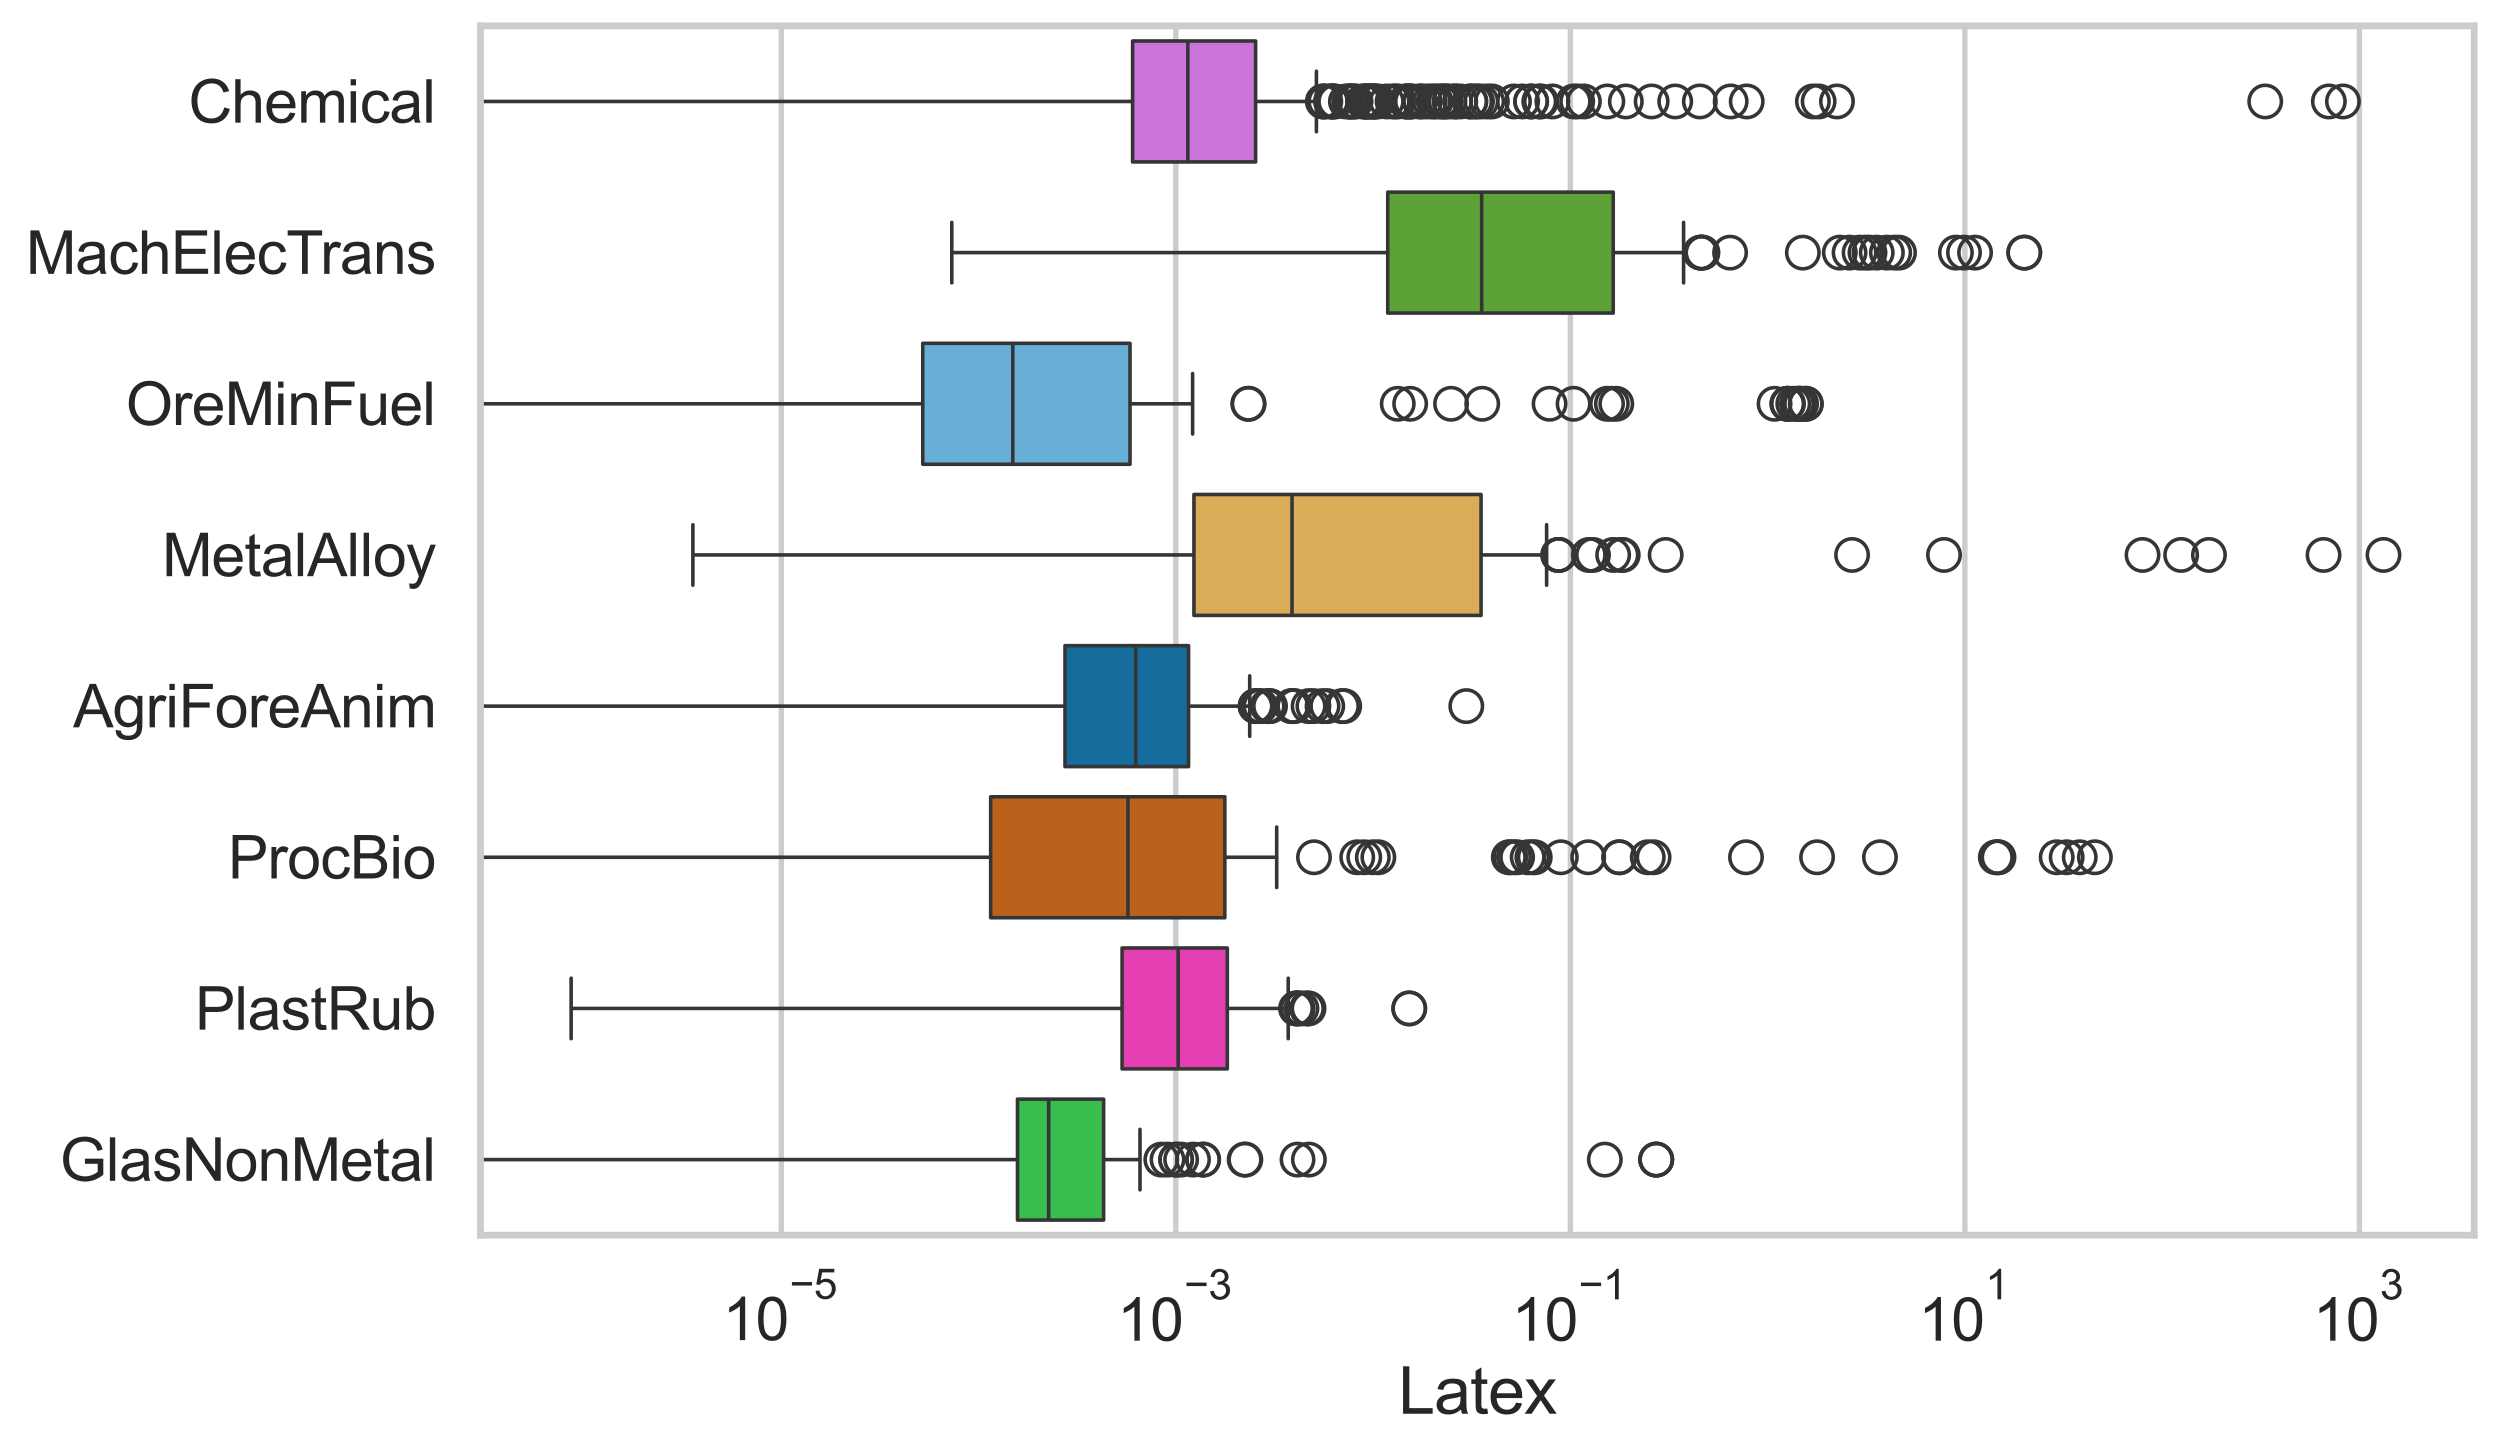 <?xml version="1.0" encoding="utf-8" standalone="no"?>
<!DOCTYPE svg PUBLIC "-//W3C//DTD SVG 1.1//EN"
  "http://www.w3.org/Graphics/SVG/1.1/DTD/svg11.dtd">
<svg xmlns:xlink="http://www.w3.org/1999/xlink" width="695.577pt" height="404.121pt" viewBox="0 0 695.577 404.121" xmlns="http://www.w3.org/2000/svg" version="1.1">
 <defs>
  <style type="text/css">*{stroke-linejoin: round; stroke-linecap: butt}</style>
 </defs>
 <g id="figure_1">
  <g id="patch_1">
   <path d="M 0 404.121 
L 695.577 404.121 
L 695.577 0 
L 0 0 
z
" style="fill: #ffffff"/>
  </g>
  <g id="axes_1">
   <g id="patch_2">
    <path d="M 133.697 343.665 
L 688.377 343.665 
L 688.377 7.2 
L 133.697 7.2 
z
" style="fill: #ffffff"/>
   </g>
   <g id="matplotlib.axis_1">
    <g id="xtick_1">
     <g id="line2d_1">
      <path d="M 217.376 343.665 
L 217.376 7.2 
" clip-path="url(#pb787b16862)" style="fill: none; stroke: #cccccc; stroke-width: 1.5; stroke-linecap: round"/>
     </g>
     <g id="text_1">
      <!-- $\mathdefault{10^{-5}}$ -->
      <g style="fill: #262626" transform="translate(201.041 373.015) scale(0.165 -0.165)">
       <defs>
        <path id="ArialMT-31" d="M 2384 0 
L 1822 0 
L 1822 3584 
Q 1619 3391 1289 3197 
Q 959 3003 697 2906 
L 697 3450 
Q 1169 3672 1522 3987 
Q 1875 4303 2022 4600 
L 2384 4600 
L 2384 0 
z
" transform="scale(0.016)"/>
        <path id="ArialMT-30" d="M 266 2259 
Q 266 3072 433 3567 
Q 600 4063 929 4331 
Q 1259 4600 1759 4600 
Q 2128 4600 2406 4451 
Q 2684 4303 2865 4023 
Q 3047 3744 3150 3342 
Q 3253 2941 3253 2259 
Q 3253 1453 3087 958 
Q 2922 463 2592 192 
Q 2263 -78 1759 -78 
Q 1097 -78 719 397 
Q 266 969 266 2259 
z
M 844 2259 
Q 844 1131 1108 757 
Q 1372 384 1759 384 
Q 2147 384 2411 759 
Q 2675 1134 2675 2259 
Q 2675 3391 2411 3762 
Q 2147 4134 1753 4134 
Q 1366 4134 1134 3806 
Q 844 3388 844 2259 
z
" transform="scale(0.016)"/>
        <path id="ArialMT-2212" d="M 3381 1997 
L 356 1997 
L 356 2522 
L 3381 2522 
L 3381 1997 
z
" transform="scale(0.016)"/>
        <path id="ArialMT-35" d="M 266 1200 
L 856 1250 
Q 922 819 1161 601 
Q 1400 384 1738 384 
Q 2144 384 2425 690 
Q 2706 997 2706 1503 
Q 2706 1984 2436 2262 
Q 2166 2541 1728 2541 
Q 1456 2541 1237 2417 
Q 1019 2294 894 2097 
L 366 2166 
L 809 4519 
L 3088 4519 
L 3088 3981 
L 1259 3981 
L 1013 2750 
Q 1425 3038 1878 3038 
Q 2478 3038 2890 2622 
Q 3303 2206 3303 1553 
Q 3303 931 2941 478 
Q 2500 -78 1738 -78 
Q 1113 -78 717 272 
Q 322 622 266 1200 
z
" transform="scale(0.016)"/>
       </defs>
       <use xlink:href="#ArialMT-31" transform="translate(0 0.88)"/>
       <use xlink:href="#ArialMT-30" transform="translate(55.615 0.88)"/>
       <use xlink:href="#ArialMT-2212" transform="translate(112.973 70.573) scale(0.7)"/>
       <use xlink:href="#ArialMT-35" transform="translate(153.852 70.573) scale(0.7)"/>
      </g>
     </g>
    </g>
    <g id="xtick_2">
     <g id="line2d_2">
      <path d="M 327.149 343.665 
L 327.149 7.2 
" clip-path="url(#pb787b16862)" style="fill: none; stroke: #cccccc; stroke-width: 1.5; stroke-linecap: round"/>
     </g>
     <g id="text_2">
      <!-- $\mathdefault{10^{-3}}$ -->
      <g style="fill: #262626" transform="translate(310.814 373.18) scale(0.165 -0.165)">
       <defs>
        <path id="ArialMT-33" d="M 269 1209 
L 831 1284 
Q 928 806 1161 595 
Q 1394 384 1728 384 
Q 2125 384 2398 659 
Q 2672 934 2672 1341 
Q 2672 1728 2419 1979 
Q 2166 2231 1775 2231 
Q 1616 2231 1378 2169 
L 1441 2663 
Q 1497 2656 1531 2656 
Q 1891 2656 2178 2843 
Q 2466 3031 2466 3422 
Q 2466 3731 2256 3934 
Q 2047 4138 1716 4138 
Q 1388 4138 1169 3931 
Q 950 3725 888 3313 
L 325 3413 
Q 428 3978 793 4289 
Q 1159 4600 1703 4600 
Q 2078 4600 2393 4439 
Q 2709 4278 2876 4000 
Q 3044 3722 3044 3409 
Q 3044 3113 2884 2869 
Q 2725 2625 2413 2481 
Q 2819 2388 3044 2092 
Q 3269 1797 3269 1353 
Q 3269 753 2831 336 
Q 2394 -81 1725 -81 
Q 1122 -81 723 278 
Q 325 638 269 1209 
z
" transform="scale(0.016)"/>
       </defs>
       <use xlink:href="#ArialMT-31" transform="translate(0 0.994)"/>
       <use xlink:href="#ArialMT-30" transform="translate(55.615 0.994)"/>
       <use xlink:href="#ArialMT-2212" transform="translate(112.973 70.688) scale(0.7)"/>
       <use xlink:href="#ArialMT-33" transform="translate(153.852 70.688) scale(0.7)"/>
      </g>
     </g>
    </g>
    <g id="xtick_3">
     <g id="line2d_3">
      <path d="M 436.921 343.665 
L 436.921 7.2 
" clip-path="url(#pb787b16862)" style="fill: none; stroke: #cccccc; stroke-width: 1.5; stroke-linecap: round"/>
     </g>
     <g id="text_3">
      <!-- $\mathdefault{10^{-1}}$ -->
      <g style="fill: #262626" transform="translate(420.586 373.18) scale(0.165 -0.165)">
       <use xlink:href="#ArialMT-31" transform="translate(0 0.994)"/>
       <use xlink:href="#ArialMT-30" transform="translate(55.615 0.994)"/>
       <use xlink:href="#ArialMT-2212" transform="translate(112.973 70.688) scale(0.7)"/>
       <use xlink:href="#ArialMT-31" transform="translate(153.852 70.688) scale(0.7)"/>
      </g>
     </g>
    </g>
    <g id="xtick_4">
     <g id="line2d_4">
      <path d="M 546.693 343.665 
L 546.693 7.2 
" clip-path="url(#pb787b16862)" style="fill: none; stroke: #cccccc; stroke-width: 1.5; stroke-linecap: round"/>
     </g>
     <g id="text_4">
      <!-- $\mathdefault{10^{1}}$ -->
      <g style="fill: #262626" transform="translate(533.741 373.18) scale(0.165 -0.165)">
       <use xlink:href="#ArialMT-31" transform="translate(0 0.994)"/>
       <use xlink:href="#ArialMT-30" transform="translate(55.615 0.994)"/>
       <use xlink:href="#ArialMT-31" transform="translate(112.973 70.688) scale(0.7)"/>
      </g>
     </g>
    </g>
    <g id="xtick_5">
     <g id="line2d_5">
      <path d="M 656.466 343.665 
L 656.466 7.2 
" clip-path="url(#pb787b16862)" style="fill: none; stroke: #cccccc; stroke-width: 1.5; stroke-linecap: round"/>
     </g>
     <g id="text_5">
      <!-- $\mathdefault{10^{3}}$ -->
      <g style="fill: #262626" transform="translate(643.513 373.18) scale(0.165 -0.165)">
       <use xlink:href="#ArialMT-31" transform="translate(0 0.994)"/>
       <use xlink:href="#ArialMT-30" transform="translate(55.615 0.994)"/>
       <use xlink:href="#ArialMT-33" transform="translate(112.973 70.688) scale(0.7)"/>
      </g>
     </g>
    </g>
    <g id="text_6">
     <!-- Latex -->
     <g style="fill: #262626" transform="translate(389.022 393.344) scale(0.18 -0.18)">
      <defs>
       <path id="ArialMT-4c" d="M 469 0 
L 469 4581 
L 1075 4581 
L 1075 541 
L 3331 541 
L 3331 0 
L 469 0 
z
" transform="scale(0.016)"/>
       <path id="ArialMT-61" d="M 2588 409 
Q 2275 144 1986 34 
Q 1697 -75 1366 -75 
Q 819 -75 525 192 
Q 231 459 231 875 
Q 231 1119 342 1320 
Q 453 1522 633 1644 
Q 813 1766 1038 1828 
Q 1203 1872 1538 1913 
Q 2219 1994 2541 2106 
Q 2544 2222 2544 2253 
Q 2544 2597 2384 2738 
Q 2169 2928 1744 2928 
Q 1347 2928 1158 2789 
Q 969 2650 878 2297 
L 328 2372 
Q 403 2725 575 2942 
Q 747 3159 1072 3276 
Q 1397 3394 1825 3394 
Q 2250 3394 2515 3294 
Q 2781 3194 2906 3042 
Q 3031 2891 3081 2659 
Q 3109 2516 3109 2141 
L 3109 1391 
Q 3109 606 3145 398 
Q 3181 191 3288 0 
L 2700 0 
Q 2613 175 2588 409 
z
M 2541 1666 
Q 2234 1541 1622 1453 
Q 1275 1403 1131 1340 
Q 988 1278 909 1158 
Q 831 1038 831 891 
Q 831 666 1001 516 
Q 1172 366 1500 366 
Q 1825 366 2078 508 
Q 2331 650 2450 897 
Q 2541 1088 2541 1459 
L 2541 1666 
z
" transform="scale(0.016)"/>
       <path id="ArialMT-74" d="M 1650 503 
L 1731 6 
Q 1494 -44 1306 -44 
Q 1000 -44 831 53 
Q 663 150 594 308 
Q 525 466 525 972 
L 525 2881 
L 113 2881 
L 113 3319 
L 525 3319 
L 525 4141 
L 1084 4478 
L 1084 3319 
L 1650 3319 
L 1650 2881 
L 1084 2881 
L 1084 941 
Q 1084 700 1114 631 
Q 1144 563 1211 522 
Q 1278 481 1403 481 
Q 1497 481 1650 503 
z
" transform="scale(0.016)"/>
       <path id="ArialMT-65" d="M 2694 1069 
L 3275 997 
Q 3138 488 2766 206 
Q 2394 -75 1816 -75 
Q 1088 -75 661 373 
Q 234 822 234 1631 
Q 234 2469 665 2931 
Q 1097 3394 1784 3394 
Q 2450 3394 2872 2941 
Q 3294 2488 3294 1666 
Q 3294 1616 3291 1516 
L 816 1516 
Q 847 969 1125 678 
Q 1403 388 1819 388 
Q 2128 388 2347 550 
Q 2566 713 2694 1069 
z
M 847 1978 
L 2700 1978 
Q 2663 2397 2488 2606 
Q 2219 2931 1791 2931 
Q 1403 2931 1139 2672 
Q 875 2413 847 1978 
z
" transform="scale(0.016)"/>
       <path id="ArialMT-78" d="M 47 0 
L 1259 1725 
L 138 3319 
L 841 3319 
L 1350 2541 
Q 1494 2319 1581 2169 
Q 1719 2375 1834 2534 
L 2394 3319 
L 3066 3319 
L 1919 1756 
L 3153 0 
L 2463 0 
L 1781 1031 
L 1600 1309 
L 728 0 
L 47 0 
z
" transform="scale(0.016)"/>
      </defs>
      <use xlink:href="#ArialMT-4c"/>
      <use xlink:href="#ArialMT-61" transform="translate(55.615 0)"/>
      <use xlink:href="#ArialMT-74" transform="translate(111.23 0)"/>
      <use xlink:href="#ArialMT-65" transform="translate(139.014 0)"/>
      <use xlink:href="#ArialMT-78" transform="translate(194.629 0)"/>
     </g>
    </g>
   </g>
   <g id="matplotlib.axis_2">
    <g id="ytick_1">
     <g id="text_7">
      <!-- Chemical -->
      <g style="fill: #262626" transform="translate(52.428 34.134) scale(0.165 -0.165)">
       <defs>
        <path id="ArialMT-43" d="M 3763 1606 
L 4369 1453 
Q 4178 706 3683 314 
Q 3188 -78 2472 -78 
Q 1731 -78 1267 223 
Q 803 525 561 1097 
Q 319 1669 319 2325 
Q 319 3041 592 3573 
Q 866 4106 1370 4382 
Q 1875 4659 2481 4659 
Q 3169 4659 3637 4309 
Q 4106 3959 4291 3325 
L 3694 3184 
Q 3534 3684 3231 3912 
Q 2928 4141 2469 4141 
Q 1941 4141 1586 3887 
Q 1231 3634 1087 3207 
Q 944 2781 944 2328 
Q 944 1744 1114 1308 
Q 1284 872 1643 656 
Q 2003 441 2422 441 
Q 2931 441 3284 734 
Q 3638 1028 3763 1606 
z
" transform="scale(0.016)"/>
        <path id="ArialMT-68" d="M 422 0 
L 422 4581 
L 984 4581 
L 984 2938 
Q 1378 3394 1978 3394 
Q 2347 3394 2619 3248 
Q 2891 3103 3008 2847 
Q 3125 2591 3125 2103 
L 3125 0 
L 2563 0 
L 2563 2103 
Q 2563 2525 2380 2717 
Q 2197 2909 1863 2909 
Q 1613 2909 1392 2779 
Q 1172 2650 1078 2428 
Q 984 2206 984 1816 
L 984 0 
L 422 0 
z
" transform="scale(0.016)"/>
        <path id="ArialMT-6d" d="M 422 0 
L 422 3319 
L 925 3319 
L 925 2853 
Q 1081 3097 1340 3245 
Q 1600 3394 1931 3394 
Q 2300 3394 2536 3241 
Q 2772 3088 2869 2813 
Q 3263 3394 3894 3394 
Q 4388 3394 4653 3120 
Q 4919 2847 4919 2278 
L 4919 0 
L 4359 0 
L 4359 2091 
Q 4359 2428 4304 2576 
Q 4250 2725 4106 2815 
Q 3963 2906 3769 2906 
Q 3419 2906 3187 2673 
Q 2956 2441 2956 1928 
L 2956 0 
L 2394 0 
L 2394 2156 
Q 2394 2531 2256 2718 
Q 2119 2906 1806 2906 
Q 1569 2906 1367 2781 
Q 1166 2656 1075 2415 
Q 984 2175 984 1722 
L 984 0 
L 422 0 
z
" transform="scale(0.016)"/>
        <path id="ArialMT-69" d="M 425 3934 
L 425 4581 
L 988 4581 
L 988 3934 
L 425 3934 
z
M 425 0 
L 425 3319 
L 988 3319 
L 988 0 
L 425 0 
z
" transform="scale(0.016)"/>
        <path id="ArialMT-63" d="M 2588 1216 
L 3141 1144 
Q 3050 572 2676 248 
Q 2303 -75 1759 -75 
Q 1078 -75 664 370 
Q 250 816 250 1647 
Q 250 2184 428 2587 
Q 606 2991 970 3192 
Q 1334 3394 1763 3394 
Q 2303 3394 2647 3120 
Q 2991 2847 3088 2344 
L 2541 2259 
Q 2463 2594 2264 2762 
Q 2066 2931 1784 2931 
Q 1359 2931 1093 2626 
Q 828 2322 828 1663 
Q 828 994 1084 691 
Q 1341 388 1753 388 
Q 2084 388 2306 591 
Q 2528 794 2588 1216 
z
" transform="scale(0.016)"/>
        <path id="ArialMT-6c" d="M 409 0 
L 409 4581 
L 972 4581 
L 972 0 
L 409 0 
z
" transform="scale(0.016)"/>
       </defs>
       <use xlink:href="#ArialMT-43"/>
       <use xlink:href="#ArialMT-68" transform="translate(72.217 0)"/>
       <use xlink:href="#ArialMT-65" transform="translate(127.832 0)"/>
       <use xlink:href="#ArialMT-6d" transform="translate(183.447 0)"/>
       <use xlink:href="#ArialMT-69" transform="translate(266.748 0)"/>
       <use xlink:href="#ArialMT-63" transform="translate(288.965 0)"/>
       <use xlink:href="#ArialMT-61" transform="translate(338.965 0)"/>
       <use xlink:href="#ArialMT-6c" transform="translate(394.58 0)"/>
      </g>
     </g>
    </g>
    <g id="ytick_2">
     <g id="text_8">
      <!-- MachElecTrans -->
      <g style="fill: #262626" transform="translate(7.2 76.192) scale(0.165 -0.165)">
       <defs>
        <path id="ArialMT-4d" d="M 475 0 
L 475 4581 
L 1388 4581 
L 2472 1338 
Q 2622 884 2691 659 
Q 2769 909 2934 1394 
L 4031 4581 
L 4847 4581 
L 4847 0 
L 4263 0 
L 4263 3834 
L 2931 0 
L 2384 0 
L 1059 3900 
L 1059 0 
L 475 0 
z
" transform="scale(0.016)"/>
        <path id="ArialMT-45" d="M 506 0 
L 506 4581 
L 3819 4581 
L 3819 4041 
L 1113 4041 
L 1113 2638 
L 3647 2638 
L 3647 2100 
L 1113 2100 
L 1113 541 
L 3925 541 
L 3925 0 
L 506 0 
z
" transform="scale(0.016)"/>
        <path id="ArialMT-54" d="M 1659 0 
L 1659 4041 
L 150 4041 
L 150 4581 
L 3781 4581 
L 3781 4041 
L 2266 4041 
L 2266 0 
L 1659 0 
z
" transform="scale(0.016)"/>
        <path id="ArialMT-72" d="M 416 0 
L 416 3319 
L 922 3319 
L 922 2816 
Q 1116 3169 1280 3281 
Q 1444 3394 1641 3394 
Q 1925 3394 2219 3213 
L 2025 2691 
Q 1819 2813 1613 2813 
Q 1428 2813 1281 2702 
Q 1134 2591 1072 2394 
Q 978 2094 978 1738 
L 978 0 
L 416 0 
z
" transform="scale(0.016)"/>
        <path id="ArialMT-6e" d="M 422 0 
L 422 3319 
L 928 3319 
L 928 2847 
Q 1294 3394 1984 3394 
Q 2284 3394 2536 3286 
Q 2788 3178 2913 3003 
Q 3038 2828 3088 2588 
Q 3119 2431 3119 2041 
L 3119 0 
L 2556 0 
L 2556 2019 
Q 2556 2363 2490 2533 
Q 2425 2703 2258 2804 
Q 2091 2906 1866 2906 
Q 1506 2906 1245 2678 
Q 984 2450 984 1813 
L 984 0 
L 422 0 
z
" transform="scale(0.016)"/>
        <path id="ArialMT-73" d="M 197 991 
L 753 1078 
Q 800 744 1014 566 
Q 1228 388 1613 388 
Q 2000 388 2187 545 
Q 2375 703 2375 916 
Q 2375 1106 2209 1216 
Q 2094 1291 1634 1406 
Q 1016 1563 777 1677 
Q 538 1791 414 1992 
Q 291 2194 291 2438 
Q 291 2659 392 2848 
Q 494 3038 669 3163 
Q 800 3259 1026 3326 
Q 1253 3394 1513 3394 
Q 1903 3394 2198 3281 
Q 2494 3169 2634 2976 
Q 2775 2784 2828 2463 
L 2278 2388 
Q 2241 2644 2061 2787 
Q 1881 2931 1553 2931 
Q 1166 2931 1000 2803 
Q 834 2675 834 2503 
Q 834 2394 903 2306 
Q 972 2216 1119 2156 
Q 1203 2125 1616 2013 
Q 2213 1853 2448 1751 
Q 2684 1650 2818 1456 
Q 2953 1263 2953 975 
Q 2953 694 2789 445 
Q 2625 197 2315 61 
Q 2006 -75 1616 -75 
Q 969 -75 630 194 
Q 291 463 197 991 
z
" transform="scale(0.016)"/>
       </defs>
       <use xlink:href="#ArialMT-4d"/>
       <use xlink:href="#ArialMT-61" transform="translate(83.301 0)"/>
       <use xlink:href="#ArialMT-63" transform="translate(138.916 0)"/>
       <use xlink:href="#ArialMT-68" transform="translate(188.916 0)"/>
       <use xlink:href="#ArialMT-45" transform="translate(244.531 0)"/>
       <use xlink:href="#ArialMT-6c" transform="translate(311.23 0)"/>
       <use xlink:href="#ArialMT-65" transform="translate(333.447 0)"/>
       <use xlink:href="#ArialMT-63" transform="translate(389.062 0)"/>
       <use xlink:href="#ArialMT-54" transform="translate(439.062 0)"/>
       <use xlink:href="#ArialMT-72" transform="translate(496.396 0)"/>
       <use xlink:href="#ArialMT-61" transform="translate(529.697 0)"/>
       <use xlink:href="#ArialMT-6e" transform="translate(585.312 0)"/>
       <use xlink:href="#ArialMT-73" transform="translate(640.928 0)"/>
      </g>
     </g>
    </g>
    <g id="ytick_3">
     <g id="text_9">
      <!-- OreMinFuel -->
      <g style="fill: #262626" transform="translate(35.013 118.25) scale(0.165 -0.165)">
       <defs>
        <path id="ArialMT-4f" d="M 309 2231 
Q 309 3372 921 4017 
Q 1534 4663 2503 4663 
Q 3138 4663 3647 4359 
Q 4156 4056 4423 3514 
Q 4691 2972 4691 2284 
Q 4691 1588 4409 1038 
Q 4128 488 3612 205 
Q 3097 -78 2500 -78 
Q 1853 -78 1343 234 
Q 834 547 571 1087 
Q 309 1628 309 2231 
z
M 934 2222 
Q 934 1394 1379 917 
Q 1825 441 2497 441 
Q 3181 441 3623 922 
Q 4066 1403 4066 2288 
Q 4066 2847 3877 3264 
Q 3688 3681 3323 3911 
Q 2959 4141 2506 4141 
Q 1863 4141 1398 3698 
Q 934 3256 934 2222 
z
" transform="scale(0.016)"/>
        <path id="ArialMT-46" d="M 525 0 
L 525 4581 
L 3616 4581 
L 3616 4041 
L 1131 4041 
L 1131 2622 
L 3281 2622 
L 3281 2081 
L 1131 2081 
L 1131 0 
L 525 0 
z
" transform="scale(0.016)"/>
        <path id="ArialMT-75" d="M 2597 0 
L 2597 488 
Q 2209 -75 1544 -75 
Q 1250 -75 995 37 
Q 741 150 617 320 
Q 494 491 444 738 
Q 409 903 409 1263 
L 409 3319 
L 972 3319 
L 972 1478 
Q 972 1038 1006 884 
Q 1059 663 1231 536 
Q 1403 409 1656 409 
Q 1909 409 2131 539 
Q 2353 669 2445 892 
Q 2538 1116 2538 1541 
L 2538 3319 
L 3100 3319 
L 3100 0 
L 2597 0 
z
" transform="scale(0.016)"/>
       </defs>
       <use xlink:href="#ArialMT-4f"/>
       <use xlink:href="#ArialMT-72" transform="translate(77.783 0)"/>
       <use xlink:href="#ArialMT-65" transform="translate(111.084 0)"/>
       <use xlink:href="#ArialMT-4d" transform="translate(166.699 0)"/>
       <use xlink:href="#ArialMT-69" transform="translate(250 0)"/>
       <use xlink:href="#ArialMT-6e" transform="translate(272.217 0)"/>
       <use xlink:href="#ArialMT-46" transform="translate(327.832 0)"/>
       <use xlink:href="#ArialMT-75" transform="translate(388.916 0)"/>
       <use xlink:href="#ArialMT-65" transform="translate(444.531 0)"/>
       <use xlink:href="#ArialMT-6c" transform="translate(500.146 0)"/>
      </g>
     </g>
    </g>
    <g id="ytick_4">
     <g id="text_10">
      <!-- MetalAlloy -->
      <g style="fill: #262626" transform="translate(45.088 160.308) scale(0.165 -0.165)">
       <defs>
        <path id="ArialMT-41" d="M -9 0 
L 1750 4581 
L 2403 4581 
L 4278 0 
L 3588 0 
L 3053 1388 
L 1138 1388 
L 634 0 
L -9 0 
z
M 1313 1881 
L 2866 1881 
L 2388 3150 
Q 2169 3728 2063 4100 
Q 1975 3659 1816 3225 
L 1313 1881 
z
" transform="scale(0.016)"/>
        <path id="ArialMT-6f" d="M 213 1659 
Q 213 2581 725 3025 
Q 1153 3394 1769 3394 
Q 2453 3394 2887 2945 
Q 3322 2497 3322 1706 
Q 3322 1066 3130 698 
Q 2938 331 2570 128 
Q 2203 -75 1769 -75 
Q 1072 -75 642 372 
Q 213 819 213 1659 
z
M 791 1659 
Q 791 1022 1069 705 
Q 1347 388 1769 388 
Q 2188 388 2466 706 
Q 2744 1025 2744 1678 
Q 2744 2294 2464 2611 
Q 2184 2928 1769 2928 
Q 1347 2928 1069 2612 
Q 791 2297 791 1659 
z
" transform="scale(0.016)"/>
        <path id="ArialMT-79" d="M 397 -1278 
L 334 -750 
Q 519 -800 656 -800 
Q 844 -800 956 -737 
Q 1069 -675 1141 -563 
Q 1194 -478 1313 -144 
Q 1328 -97 1363 -6 
L 103 3319 
L 709 3319 
L 1400 1397 
Q 1534 1031 1641 628 
Q 1738 1016 1872 1384 
L 2581 3319 
L 3144 3319 
L 1881 -56 
Q 1678 -603 1566 -809 
Q 1416 -1088 1222 -1217 
Q 1028 -1347 759 -1347 
Q 597 -1347 397 -1278 
z
" transform="scale(0.016)"/>
       </defs>
       <use xlink:href="#ArialMT-4d"/>
       <use xlink:href="#ArialMT-65" transform="translate(83.301 0)"/>
       <use xlink:href="#ArialMT-74" transform="translate(138.916 0)"/>
       <use xlink:href="#ArialMT-61" transform="translate(166.699 0)"/>
       <use xlink:href="#ArialMT-6c" transform="translate(222.314 0)"/>
       <use xlink:href="#ArialMT-41" transform="translate(244.531 0)"/>
       <use xlink:href="#ArialMT-6c" transform="translate(311.23 0)"/>
       <use xlink:href="#ArialMT-6c" transform="translate(333.447 0)"/>
       <use xlink:href="#ArialMT-6f" transform="translate(355.664 0)"/>
       <use xlink:href="#ArialMT-79" transform="translate(411.279 0)"/>
      </g>
     </g>
    </g>
    <g id="ytick_5">
     <g id="text_11">
      <!-- AgriForeAnim -->
      <g style="fill: #262626" transform="translate(20.341 202.366) scale(0.165 -0.165)">
       <defs>
        <path id="ArialMT-67" d="M 319 -275 
L 866 -356 
Q 900 -609 1056 -725 
Q 1266 -881 1628 -881 
Q 2019 -881 2231 -725 
Q 2444 -569 2519 -288 
Q 2563 -116 2559 434 
Q 2191 0 1641 0 
Q 956 0 581 494 
Q 206 988 206 1678 
Q 206 2153 378 2554 
Q 550 2956 876 3175 
Q 1203 3394 1644 3394 
Q 2231 3394 2613 2919 
L 2613 3319 
L 3131 3319 
L 3131 450 
Q 3131 -325 2973 -648 
Q 2816 -972 2473 -1159 
Q 2131 -1347 1631 -1347 
Q 1038 -1347 672 -1080 
Q 306 -813 319 -275 
z
M 784 1719 
Q 784 1066 1043 766 
Q 1303 466 1694 466 
Q 2081 466 2343 764 
Q 2606 1063 2606 1700 
Q 2606 2309 2336 2618 
Q 2066 2928 1684 2928 
Q 1309 2928 1046 2623 
Q 784 2319 784 1719 
z
" transform="scale(0.016)"/>
       </defs>
       <use xlink:href="#ArialMT-41"/>
       <use xlink:href="#ArialMT-67" transform="translate(66.699 0)"/>
       <use xlink:href="#ArialMT-72" transform="translate(122.314 0)"/>
       <use xlink:href="#ArialMT-69" transform="translate(155.615 0)"/>
       <use xlink:href="#ArialMT-46" transform="translate(177.832 0)"/>
       <use xlink:href="#ArialMT-6f" transform="translate(238.916 0)"/>
       <use xlink:href="#ArialMT-72" transform="translate(294.531 0)"/>
       <use xlink:href="#ArialMT-65" transform="translate(327.832 0)"/>
       <use xlink:href="#ArialMT-41" transform="translate(383.447 0)"/>
       <use xlink:href="#ArialMT-6e" transform="translate(450.146 0)"/>
       <use xlink:href="#ArialMT-69" transform="translate(505.762 0)"/>
       <use xlink:href="#ArialMT-6d" transform="translate(527.979 0)"/>
      </g>
     </g>
    </g>
    <g id="ytick_6">
     <g id="text_12">
      <!-- ProcBio -->
      <g style="fill: #262626" transform="translate(63.424 244.425) scale(0.165 -0.165)">
       <defs>
        <path id="ArialMT-50" d="M 494 0 
L 494 4581 
L 2222 4581 
Q 2678 4581 2919 4538 
Q 3256 4481 3484 4323 
Q 3713 4166 3852 3881 
Q 3991 3597 3991 3256 
Q 3991 2672 3619 2267 
Q 3247 1863 2275 1863 
L 1100 1863 
L 1100 0 
L 494 0 
z
M 1100 2403 
L 2284 2403 
Q 2872 2403 3119 2622 
Q 3366 2841 3366 3238 
Q 3366 3525 3220 3729 
Q 3075 3934 2838 4000 
Q 2684 4041 2272 4041 
L 1100 4041 
L 1100 2403 
z
" transform="scale(0.016)"/>
        <path id="ArialMT-42" d="M 469 0 
L 469 4581 
L 2188 4581 
Q 2713 4581 3030 4442 
Q 3347 4303 3526 4014 
Q 3706 3725 3706 3409 
Q 3706 3116 3547 2856 
Q 3388 2597 3066 2438 
Q 3481 2316 3704 2022 
Q 3928 1728 3928 1328 
Q 3928 1006 3792 729 
Q 3656 453 3456 303 
Q 3256 153 2954 76 
Q 2653 0 2216 0 
L 469 0 
z
M 1075 2656 
L 2066 2656 
Q 2469 2656 2644 2709 
Q 2875 2778 2992 2937 
Q 3109 3097 3109 3338 
Q 3109 3566 3000 3739 
Q 2891 3913 2687 3977 
Q 2484 4041 1991 4041 
L 1075 4041 
L 1075 2656 
z
M 1075 541 
L 2216 541 
Q 2509 541 2628 563 
Q 2838 600 2978 687 
Q 3119 775 3209 942 
Q 3300 1109 3300 1328 
Q 3300 1584 3169 1773 
Q 3038 1963 2805 2039 
Q 2572 2116 2134 2116 
L 1075 2116 
L 1075 541 
z
" transform="scale(0.016)"/>
       </defs>
       <use xlink:href="#ArialMT-50"/>
       <use xlink:href="#ArialMT-72" transform="translate(66.699 0)"/>
       <use xlink:href="#ArialMT-6f" transform="translate(100 0)"/>
       <use xlink:href="#ArialMT-63" transform="translate(155.615 0)"/>
       <use xlink:href="#ArialMT-42" transform="translate(205.615 0)"/>
       <use xlink:href="#ArialMT-69" transform="translate(272.314 0)"/>
       <use xlink:href="#ArialMT-6f" transform="translate(294.531 0)"/>
      </g>
     </g>
    </g>
    <g id="ytick_7">
     <g id="text_13">
      <!-- PlastRub -->
      <g style="fill: #262626" transform="translate(54.248 286.483) scale(0.165 -0.165)">
       <defs>
        <path id="ArialMT-52" d="M 503 0 
L 503 4581 
L 2534 4581 
Q 3147 4581 3465 4457 
Q 3784 4334 3975 4021 
Q 4166 3709 4166 3331 
Q 4166 2844 3850 2509 
Q 3534 2175 2875 2084 
Q 3116 1969 3241 1856 
Q 3506 1613 3744 1247 
L 4541 0 
L 3778 0 
L 3172 953 
Q 2906 1366 2734 1584 
Q 2563 1803 2427 1890 
Q 2291 1978 2150 2013 
Q 2047 2034 1813 2034 
L 1109 2034 
L 1109 0 
L 503 0 
z
M 1109 2559 
L 2413 2559 
Q 2828 2559 3062 2645 
Q 3297 2731 3419 2920 
Q 3541 3109 3541 3331 
Q 3541 3656 3305 3865 
Q 3069 4075 2559 4075 
L 1109 4075 
L 1109 2559 
z
" transform="scale(0.016)"/>
        <path id="ArialMT-62" d="M 941 0 
L 419 0 
L 419 4581 
L 981 4581 
L 981 2947 
Q 1338 3394 1891 3394 
Q 2197 3394 2470 3270 
Q 2744 3147 2920 2923 
Q 3097 2700 3197 2384 
Q 3297 2069 3297 1709 
Q 3297 856 2875 390 
Q 2453 -75 1863 -75 
Q 1275 -75 941 416 
L 941 0 
z
M 934 1684 
Q 934 1088 1097 822 
Q 1363 388 1816 388 
Q 2184 388 2453 708 
Q 2722 1028 2722 1663 
Q 2722 2313 2464 2622 
Q 2206 2931 1841 2931 
Q 1472 2931 1203 2611 
Q 934 2291 934 1684 
z
" transform="scale(0.016)"/>
       </defs>
       <use xlink:href="#ArialMT-50"/>
       <use xlink:href="#ArialMT-6c" transform="translate(66.699 0)"/>
       <use xlink:href="#ArialMT-61" transform="translate(88.916 0)"/>
       <use xlink:href="#ArialMT-73" transform="translate(144.531 0)"/>
       <use xlink:href="#ArialMT-74" transform="translate(194.531 0)"/>
       <use xlink:href="#ArialMT-52" transform="translate(222.314 0)"/>
       <use xlink:href="#ArialMT-75" transform="translate(294.531 0)"/>
       <use xlink:href="#ArialMT-62" transform="translate(350.146 0)"/>
      </g>
     </g>
    </g>
    <g id="ytick_8">
     <g id="text_14">
      <!-- GlasNonMetal -->
      <g style="fill: #262626" transform="translate(16.659 328.541) scale(0.165 -0.165)">
       <defs>
        <path id="ArialMT-47" d="M 2638 1797 
L 2638 2334 
L 4578 2338 
L 4578 638 
Q 4131 281 3656 101 
Q 3181 -78 2681 -78 
Q 2006 -78 1454 211 
Q 903 500 622 1047 
Q 341 1594 341 2269 
Q 341 2938 620 3517 
Q 900 4097 1425 4378 
Q 1950 4659 2634 4659 
Q 3131 4659 3532 4498 
Q 3934 4338 4162 4050 
Q 4391 3763 4509 3300 
L 3963 3150 
Q 3859 3500 3706 3700 
Q 3553 3900 3268 4020 
Q 2984 4141 2638 4141 
Q 2222 4141 1919 4014 
Q 1616 3888 1430 3681 
Q 1244 3475 1141 3228 
Q 966 2803 966 2306 
Q 966 1694 1177 1281 
Q 1388 869 1791 669 
Q 2194 469 2647 469 
Q 3041 469 3416 620 
Q 3791 772 3984 944 
L 3984 1797 
L 2638 1797 
z
" transform="scale(0.016)"/>
        <path id="ArialMT-4e" d="M 488 0 
L 488 4581 
L 1109 4581 
L 3516 984 
L 3516 4581 
L 4097 4581 
L 4097 0 
L 3475 0 
L 1069 3600 
L 1069 0 
L 488 0 
z
" transform="scale(0.016)"/>
       </defs>
       <use xlink:href="#ArialMT-47"/>
       <use xlink:href="#ArialMT-6c" transform="translate(77.783 0)"/>
       <use xlink:href="#ArialMT-61" transform="translate(100 0)"/>
       <use xlink:href="#ArialMT-73" transform="translate(155.615 0)"/>
       <use xlink:href="#ArialMT-4e" transform="translate(205.615 0)"/>
       <use xlink:href="#ArialMT-6f" transform="translate(277.832 0)"/>
       <use xlink:href="#ArialMT-6e" transform="translate(333.447 0)"/>
       <use xlink:href="#ArialMT-4d" transform="translate(389.062 0)"/>
       <use xlink:href="#ArialMT-65" transform="translate(472.363 0)"/>
       <use xlink:href="#ArialMT-74" transform="translate(527.979 0)"/>
       <use xlink:href="#ArialMT-61" transform="translate(555.762 0)"/>
       <use xlink:href="#ArialMT-6c" transform="translate(611.377 0)"/>
      </g>
     </g>
    </g>
   </g>
   <g id="patch_3">
    <path d="M 315.126 11.406 
L 315.126 45.052 
L 349.346 45.052 
L 349.346 11.406 
L 315.126 11.406 
z
" clip-path="url(#pb787b16862)" style="fill: #ca74db; stroke: #353535; stroke-linejoin: miter"/>
   </g>
   <g id="line2d_6">
    <path d="M 315.126 28.229 
L -1 28.229 
" clip-path="url(#pb787b16862)" style="fill: none; stroke: #353535"/>
   </g>
   <g id="line2d_7">
    <path d="M 349.346 28.229 
L 366.264 28.229 
" clip-path="url(#pb787b16862)" style="fill: none; stroke: #353535"/>
   </g>
   <g id="line2d_8">
    <path clip-path="url(#pb787b16862)" style="fill: none; stroke: #353535; stroke-linecap: round"/>
   </g>
   <g id="line2d_9">
    <path d="M 366.264 19.817 
L 366.264 36.641 
" clip-path="url(#pb787b16862)" style="fill: none; stroke: #353535; stroke-linecap: round"/>
   </g>
   <g id="line2d_10">
    <defs>
     <path id="maf7b596f66" d="M 0 4.5 
C 1.193 4.5 2.338 4.026 3.182 3.182 
C 4.026 2.338 4.5 1.193 4.5 0 
C 4.5 -1.193 4.026 -2.338 3.182 -3.182 
C 2.338 -4.026 1.193 -4.5 0 -4.5 
C -1.193 -4.5 -2.338 -4.026 -3.182 -3.182 
C -4.026 -2.338 -4.5 -1.193 -4.5 0 
C -4.5 1.193 -4.026 2.338 -3.182 3.182 
C -2.338 4.026 -1.193 4.5 0 4.5 
z
" style="stroke: #353535"/>
    </defs>
    <g clip-path="url(#pb787b16862)">
     <use xlink:href="#maf7b596f66" x="423.511" y="28.229" style="fill-opacity: 0; stroke: #353535"/>
     <use xlink:href="#maf7b596f66" x="404.855" y="28.229" style="fill-opacity: 0; stroke: #353535"/>
     <use xlink:href="#maf7b596f66" x="379.213" y="28.229" style="fill-opacity: 0; stroke: #353535"/>
     <use xlink:href="#maf7b596f66" x="438.825" y="28.229" style="fill-opacity: 0; stroke: #353535"/>
     <use xlink:href="#maf7b596f66" x="410.953" y="28.229" style="fill-opacity: 0; stroke: #353535"/>
     <use xlink:href="#maf7b596f66" x="391.292" y="28.229" style="fill-opacity: 0; stroke: #353535"/>
     <use xlink:href="#maf7b596f66" x="630.255" y="28.229" style="fill-opacity: 0; stroke: #353535"/>
     <use xlink:href="#maf7b596f66" x="413.782" y="28.229" style="fill-opacity: 0; stroke: #353535"/>
     <use xlink:href="#maf7b596f66" x="380.415" y="28.229" style="fill-opacity: 0; stroke: #353535"/>
     <use xlink:href="#maf7b596f66" x="371.502" y="28.229" style="fill-opacity: 0; stroke: #353535"/>
     <use xlink:href="#maf7b596f66" x="375.743" y="28.229" style="fill-opacity: 0; stroke: #353535"/>
     <use xlink:href="#maf7b596f66" x="376.943" y="28.229" style="fill-opacity: 0; stroke: #353535"/>
     <use xlink:href="#maf7b596f66" x="412.144" y="28.229" style="fill-opacity: 0; stroke: #353535"/>
     <use xlink:href="#maf7b596f66" x="387.463" y="28.229" style="fill-opacity: 0; stroke: #353535"/>
     <use xlink:href="#maf7b596f66" x="398.872" y="28.229" style="fill-opacity: 0; stroke: #353535"/>
     <use xlink:href="#maf7b596f66" x="379.664" y="28.229" style="fill-opacity: 0; stroke: #353535"/>
     <use xlink:href="#maf7b596f66" x="392.6" y="28.229" style="fill-opacity: 0; stroke: #353535"/>
     <use xlink:href="#maf7b596f66" x="401.14" y="28.229" style="fill-opacity: 0; stroke: #353535"/>
     <use xlink:href="#maf7b596f66" x="388.18" y="28.229" style="fill-opacity: 0; stroke: #353535"/>
     <use xlink:href="#maf7b596f66" x="400.835" y="28.229" style="fill-opacity: 0; stroke: #353535"/>
     <use xlink:href="#maf7b596f66" x="504.407" y="28.229" style="fill-opacity: 0; stroke: #353535"/>
     <use xlink:href="#maf7b596f66" x="425.978" y="28.229" style="fill-opacity: 0; stroke: #353535"/>
     <use xlink:href="#maf7b596f66" x="370.759" y="28.229" style="fill-opacity: 0; stroke: #353535"/>
     <use xlink:href="#maf7b596f66" x="437.851" y="28.229" style="fill-opacity: 0; stroke: #353535"/>
     <use xlink:href="#maf7b596f66" x="428.273" y="28.229" style="fill-opacity: 0; stroke: #353535"/>
     <use xlink:href="#maf7b596f66" x="392.843" y="28.229" style="fill-opacity: 0; stroke: #353535"/>
     <use xlink:href="#maf7b596f66" x="402.158" y="28.229" style="fill-opacity: 0; stroke: #353535"/>
     <use xlink:href="#maf7b596f66" x="647.964" y="28.229" style="fill-opacity: 0; stroke: #353535"/>
     <use xlink:href="#maf7b596f66" x="447.212" y="28.229" style="fill-opacity: 0; stroke: #353535"/>
     <use xlink:href="#maf7b596f66" x="415.085" y="28.229" style="fill-opacity: 0; stroke: #353535"/>
     <use xlink:href="#maf7b596f66" x="410.441" y="28.229" style="fill-opacity: 0; stroke: #353535"/>
     <use xlink:href="#maf7b596f66" x="481.528" y="28.229" style="fill-opacity: 0; stroke: #353535"/>
     <use xlink:href="#maf7b596f66" x="421.228" y="28.229" style="fill-opacity: 0; stroke: #353535"/>
     <use xlink:href="#maf7b596f66" x="440.685" y="28.229" style="fill-opacity: 0; stroke: #353535"/>
     <use xlink:href="#maf7b596f66" x="385.835" y="28.229" style="fill-opacity: 0; stroke: #353535"/>
     <use xlink:href="#maf7b596f66" x="368.043" y="28.229" style="fill-opacity: 0; stroke: #353535"/>
     <use xlink:href="#maf7b596f66" x="380.802" y="28.229" style="fill-opacity: 0; stroke: #353535"/>
     <use xlink:href="#maf7b596f66" x="506" y="28.229" style="fill-opacity: 0; stroke: #353535"/>
     <use xlink:href="#maf7b596f66" x="428.732" y="28.229" style="fill-opacity: 0; stroke: #353535"/>
     <use xlink:href="#maf7b596f66" x="395.145" y="28.229" style="fill-opacity: 0; stroke: #353535"/>
     <use xlink:href="#maf7b596f66" x="472.951" y="28.229" style="fill-opacity: 0; stroke: #353535"/>
     <use xlink:href="#maf7b596f66" x="396.445" y="28.229" style="fill-opacity: 0; stroke: #353535"/>
     <use xlink:href="#maf7b596f66" x="426.028" y="28.229" style="fill-opacity: 0; stroke: #353535"/>
     <use xlink:href="#maf7b596f66" x="375.522" y="28.229" style="fill-opacity: 0; stroke: #353535"/>
     <use xlink:href="#maf7b596f66" x="368.262" y="28.229" style="fill-opacity: 0; stroke: #353535"/>
     <use xlink:href="#maf7b596f66" x="370.314" y="28.229" style="fill-opacity: 0; stroke: #353535"/>
     <use xlink:href="#maf7b596f66" x="395.038" y="28.229" style="fill-opacity: 0; stroke: #353535"/>
     <use xlink:href="#maf7b596f66" x="382.582" y="28.229" style="fill-opacity: 0; stroke: #353535"/>
     <use xlink:href="#maf7b596f66" x="370.753" y="28.229" style="fill-opacity: 0; stroke: #353535"/>
     <use xlink:href="#maf7b596f66" x="406.281" y="28.229" style="fill-opacity: 0; stroke: #353535"/>
     <use xlink:href="#maf7b596f66" x="391.849" y="28.229" style="fill-opacity: 0; stroke: #353535"/>
     <use xlink:href="#maf7b596f66" x="485.991" y="28.229" style="fill-opacity: 0; stroke: #353535"/>
     <use xlink:href="#maf7b596f66" x="399.478" y="28.229" style="fill-opacity: 0; stroke: #353535"/>
     <use xlink:href="#maf7b596f66" x="381.259" y="28.229" style="fill-opacity: 0; stroke: #353535"/>
     <use xlink:href="#maf7b596f66" x="511.102" y="28.229" style="fill-opacity: 0; stroke: #353535"/>
     <use xlink:href="#maf7b596f66" x="368.736" y="28.229" style="fill-opacity: 0; stroke: #353535"/>
     <use xlink:href="#maf7b596f66" x="370.593" y="28.229" style="fill-opacity: 0; stroke: #353535"/>
     <use xlink:href="#maf7b596f66" x="409.079" y="28.229" style="fill-opacity: 0; stroke: #353535"/>
     <use xlink:href="#maf7b596f66" x="383.415" y="28.229" style="fill-opacity: 0; stroke: #353535"/>
     <use xlink:href="#maf7b596f66" x="380.459" y="28.229" style="fill-opacity: 0; stroke: #353535"/>
     <use xlink:href="#maf7b596f66" x="431.923" y="28.229" style="fill-opacity: 0; stroke: #353535"/>
     <use xlink:href="#maf7b596f66" x="375.484" y="28.229" style="fill-opacity: 0; stroke: #353535"/>
     <use xlink:href="#maf7b596f66" x="452.357" y="28.229" style="fill-opacity: 0; stroke: #353535"/>
     <use xlink:href="#maf7b596f66" x="466.098" y="28.229" style="fill-opacity: 0; stroke: #353535"/>
     <use xlink:href="#maf7b596f66" x="391.167" y="28.229" style="fill-opacity: 0; stroke: #353535"/>
     <use xlink:href="#maf7b596f66" x="388.983" y="28.229" style="fill-opacity: 0; stroke: #353535"/>
     <use xlink:href="#maf7b596f66" x="651.88" y="28.229" style="fill-opacity: 0; stroke: #353535"/>
     <use xlink:href="#maf7b596f66" x="379.807" y="28.229" style="fill-opacity: 0; stroke: #353535"/>
     <use xlink:href="#maf7b596f66" x="409.106" y="28.229" style="fill-opacity: 0; stroke: #353535"/>
     <use xlink:href="#maf7b596f66" x="391.91" y="28.229" style="fill-opacity: 0; stroke: #353535"/>
     <use xlink:href="#maf7b596f66" x="382.254" y="28.229" style="fill-opacity: 0; stroke: #353535"/>
     <use xlink:href="#maf7b596f66" x="377.155" y="28.229" style="fill-opacity: 0; stroke: #353535"/>
     <use xlink:href="#maf7b596f66" x="376.104" y="28.229" style="fill-opacity: 0; stroke: #353535"/>
     <use xlink:href="#maf7b596f66" x="382.071" y="28.229" style="fill-opacity: 0; stroke: #353535"/>
     <use xlink:href="#maf7b596f66" x="382.292" y="28.229" style="fill-opacity: 0; stroke: #353535"/>
     <use xlink:href="#maf7b596f66" x="374.469" y="28.229" style="fill-opacity: 0; stroke: #353535"/>
     <use xlink:href="#maf7b596f66" x="397.802" y="28.229" style="fill-opacity: 0; stroke: #353535"/>
     <use xlink:href="#maf7b596f66" x="459.534" y="28.229" style="fill-opacity: 0; stroke: #353535"/>
     <use xlink:href="#maf7b596f66" x="403.282" y="28.229" style="fill-opacity: 0; stroke: #353535"/>
     <use xlink:href="#maf7b596f66" x="404.855" y="28.229" style="fill-opacity: 0; stroke: #353535"/>
     <use xlink:href="#maf7b596f66" x="402.138" y="28.229" style="fill-opacity: 0; stroke: #353535"/>
    </g>
   </g>
   <g id="patch_4">
    <path d="M 386.111 53.464 
L 386.111 87.11 
L 448.85 87.11 
L 448.85 53.464 
L 386.111 53.464 
z
" clip-path="url(#pb787b16862)" style="fill: #5ca236; stroke: #353535; stroke-linejoin: miter"/>
   </g>
   <g id="line2d_11">
    <path d="M 386.111 70.287 
L 264.816 70.287 
" clip-path="url(#pb787b16862)" style="fill: none; stroke: #353535"/>
   </g>
   <g id="line2d_12">
    <path d="M 448.85 70.287 
L 468.426 70.287 
" clip-path="url(#pb787b16862)" style="fill: none; stroke: #353535"/>
   </g>
   <g id="line2d_13">
    <path d="M 264.816 61.875 
L 264.816 78.699 
" clip-path="url(#pb787b16862)" style="fill: none; stroke: #353535; stroke-linecap: round"/>
   </g>
   <g id="line2d_14">
    <path d="M 468.426 61.875 
L 468.426 78.699 
" clip-path="url(#pb787b16862)" style="fill: none; stroke: #353535; stroke-linecap: round"/>
   </g>
   <g id="line2d_15">
    <g clip-path="url(#pb787b16862)">
     <use xlink:href="#maf7b596f66" x="563.217" y="70.287" style="fill-opacity: 0; stroke: #353535"/>
     <use xlink:href="#maf7b596f66" x="473.126" y="70.287" style="fill-opacity: 0; stroke: #353535"/>
     <use xlink:href="#maf7b596f66" x="522.166" y="70.287" style="fill-opacity: 0; stroke: #353535"/>
     <use xlink:href="#maf7b596f66" x="520.154" y="70.287" style="fill-opacity: 0; stroke: #353535"/>
     <use xlink:href="#maf7b596f66" x="528.366" y="70.287" style="fill-opacity: 0; stroke: #353535"/>
     <use xlink:href="#maf7b596f66" x="563.218" y="70.287" style="fill-opacity: 0; stroke: #353535"/>
     <use xlink:href="#maf7b596f66" x="524.991" y="70.287" style="fill-opacity: 0; stroke: #353535"/>
     <use xlink:href="#maf7b596f66" x="473.672" y="70.287" style="fill-opacity: 0; stroke: #353535"/>
     <use xlink:href="#maf7b596f66" x="546.445" y="70.287" style="fill-opacity: 0; stroke: #353535"/>
     <use xlink:href="#maf7b596f66" x="473.237" y="70.287" style="fill-opacity: 0; stroke: #353535"/>
     <use xlink:href="#maf7b596f66" x="527.036" y="70.287" style="fill-opacity: 0; stroke: #353535"/>
     <use xlink:href="#maf7b596f66" x="549.522" y="70.287" style="fill-opacity: 0; stroke: #353535"/>
     <use xlink:href="#maf7b596f66" x="501.606" y="70.287" style="fill-opacity: 0; stroke: #353535"/>
     <use xlink:href="#maf7b596f66" x="514.605" y="70.287" style="fill-opacity: 0; stroke: #353535"/>
     <use xlink:href="#maf7b596f66" x="511.892" y="70.287" style="fill-opacity: 0; stroke: #353535"/>
     <use xlink:href="#maf7b596f66" x="544.194" y="70.287" style="fill-opacity: 0; stroke: #353535"/>
     <use xlink:href="#maf7b596f66" x="517.394" y="70.287" style="fill-opacity: 0; stroke: #353535"/>
     <use xlink:href="#maf7b596f66" x="519.029" y="70.287" style="fill-opacity: 0; stroke: #353535"/>
     <use xlink:href="#maf7b596f66" x="473.584" y="70.287" style="fill-opacity: 0; stroke: #353535"/>
     <use xlink:href="#maf7b596f66" x="481.363" y="70.287" style="fill-opacity: 0; stroke: #353535"/>
    </g>
   </g>
   <g id="patch_5">
    <path d="M 256.742 95.522 
L 256.742 129.168 
L 314.404 129.168 
L 314.404 95.522 
L 256.742 95.522 
z
" clip-path="url(#pb787b16862)" style="fill: #68afd7; stroke: #353535; stroke-linejoin: miter"/>
   </g>
   <g id="line2d_16">
    <path d="M 256.742 112.345 
L -1 112.345 
" clip-path="url(#pb787b16862)" style="fill: none; stroke: #353535"/>
   </g>
   <g id="line2d_17">
    <path d="M 314.404 112.345 
L 331.827 112.345 
" clip-path="url(#pb787b16862)" style="fill: none; stroke: #353535"/>
   </g>
   <g id="line2d_18">
    <path clip-path="url(#pb787b16862)" style="fill: none; stroke: #353535; stroke-linecap: round"/>
   </g>
   <g id="line2d_19">
    <path d="M 331.827 103.934 
L 331.827 120.757 
" clip-path="url(#pb787b16862)" style="fill: none; stroke: #353535; stroke-linecap: round"/>
   </g>
   <g id="line2d_20">
    <g clip-path="url(#pb787b16862)">
     <use xlink:href="#maf7b596f66" x="498.947" y="112.345" style="fill-opacity: 0; stroke: #353535"/>
     <use xlink:href="#maf7b596f66" x="431.141" y="112.345" style="fill-opacity: 0; stroke: #353535"/>
     <use xlink:href="#maf7b596f66" x="388.893" y="112.345" style="fill-opacity: 0; stroke: #353535"/>
     <use xlink:href="#maf7b596f66" x="497.307" y="112.345" style="fill-opacity: 0; stroke: #353535"/>
     <use xlink:href="#maf7b596f66" x="500.464" y="112.345" style="fill-opacity: 0; stroke: #353535"/>
     <use xlink:href="#maf7b596f66" x="497.313" y="112.345" style="fill-opacity: 0; stroke: #353535"/>
     <use xlink:href="#maf7b596f66" x="500.464" y="112.345" style="fill-opacity: 0; stroke: #353535"/>
     <use xlink:href="#maf7b596f66" x="500.592" y="112.345" style="fill-opacity: 0; stroke: #353535"/>
     <use xlink:href="#maf7b596f66" x="493.74" y="112.345" style="fill-opacity: 0; stroke: #353535"/>
     <use xlink:href="#maf7b596f66" x="448.467" y="112.345" style="fill-opacity: 0; stroke: #353535"/>
     <use xlink:href="#maf7b596f66" x="497.486" y="112.345" style="fill-opacity: 0; stroke: #353535"/>
     <use xlink:href="#maf7b596f66" x="447.129" y="112.345" style="fill-opacity: 0; stroke: #353535"/>
     <use xlink:href="#maf7b596f66" x="449.701" y="112.345" style="fill-opacity: 0; stroke: #353535"/>
     <use xlink:href="#maf7b596f66" x="347.409" y="112.345" style="fill-opacity: 0; stroke: #353535"/>
     <use xlink:href="#maf7b596f66" x="437.817" y="112.345" style="fill-opacity: 0; stroke: #353535"/>
     <use xlink:href="#maf7b596f66" x="499.967" y="112.345" style="fill-opacity: 0; stroke: #353535"/>
     <use xlink:href="#maf7b596f66" x="347.314" y="112.345" style="fill-opacity: 0; stroke: #353535"/>
     <use xlink:href="#maf7b596f66" x="403.727" y="112.345" style="fill-opacity: 0; stroke: #353535"/>
     <use xlink:href="#maf7b596f66" x="501.135" y="112.345" style="fill-opacity: 0; stroke: #353535"/>
     <use xlink:href="#maf7b596f66" x="392.347" y="112.345" style="fill-opacity: 0; stroke: #353535"/>
     <use xlink:href="#maf7b596f66" x="502.429" y="112.345" style="fill-opacity: 0; stroke: #353535"/>
     <use xlink:href="#maf7b596f66" x="412.403" y="112.345" style="fill-opacity: 0; stroke: #353535"/>
     <use xlink:href="#maf7b596f66" x="502.429" y="112.345" style="fill-opacity: 0; stroke: #353535"/>
    </g>
   </g>
   <g id="patch_6">
    <path d="M 332.19 137.58 
L 332.19 171.226 
L 412.078 171.226 
L 412.078 137.58 
L 332.19 137.58 
z
" clip-path="url(#pb787b16862)" style="fill: #daac58; stroke: #353535; stroke-linejoin: miter"/>
   </g>
   <g id="line2d_21">
    <path d="M 332.19 154.403 
L 192.782 154.403 
" clip-path="url(#pb787b16862)" style="fill: none; stroke: #353535"/>
   </g>
   <g id="line2d_22">
    <path d="M 412.078 154.403 
L 430.316 154.403 
" clip-path="url(#pb787b16862)" style="fill: none; stroke: #353535"/>
   </g>
   <g id="line2d_23">
    <path d="M 192.782 145.992 
L 192.782 162.815 
" clip-path="url(#pb787b16862)" style="fill: none; stroke: #353535; stroke-linecap: round"/>
   </g>
   <g id="line2d_24">
    <path d="M 430.316 145.992 
L 430.316 162.815 
" clip-path="url(#pb787b16862)" style="fill: none; stroke: #353535; stroke-linecap: round"/>
   </g>
   <g id="line2d_25">
    <g clip-path="url(#pb787b16862)">
     <use xlink:href="#maf7b596f66" x="443.226" y="154.403" style="fill-opacity: 0; stroke: #353535"/>
     <use xlink:href="#maf7b596f66" x="451.132" y="154.403" style="fill-opacity: 0; stroke: #353535"/>
     <use xlink:href="#maf7b596f66" x="663.164" y="154.403" style="fill-opacity: 0; stroke: #353535"/>
     <use xlink:href="#maf7b596f66" x="596.117" y="154.403" style="fill-opacity: 0; stroke: #353535"/>
     <use xlink:href="#maf7b596f66" x="448.828" y="154.403" style="fill-opacity: 0; stroke: #353535"/>
     <use xlink:href="#maf7b596f66" x="606.86" y="154.403" style="fill-opacity: 0; stroke: #353535"/>
     <use xlink:href="#maf7b596f66" x="540.882" y="154.403" style="fill-opacity: 0; stroke: #353535"/>
     <use xlink:href="#maf7b596f66" x="433.785" y="154.403" style="fill-opacity: 0; stroke: #353535"/>
     <use xlink:href="#maf7b596f66" x="463.442" y="154.403" style="fill-opacity: 0; stroke: #353535"/>
     <use xlink:href="#maf7b596f66" x="614.595" y="154.403" style="fill-opacity: 0; stroke: #353535"/>
     <use xlink:href="#maf7b596f66" x="442.063" y="154.403" style="fill-opacity: 0; stroke: #353535"/>
     <use xlink:href="#maf7b596f66" x="515.302" y="154.403" style="fill-opacity: 0; stroke: #353535"/>
     <use xlink:href="#maf7b596f66" x="433.648" y="154.403" style="fill-opacity: 0; stroke: #353535"/>
     <use xlink:href="#maf7b596f66" x="451.492" y="154.403" style="fill-opacity: 0; stroke: #353535"/>
     <use xlink:href="#maf7b596f66" x="646.481" y="154.403" style="fill-opacity: 0; stroke: #353535"/>
     <use xlink:href="#maf7b596f66" x="433.514" y="154.403" style="fill-opacity: 0; stroke: #353535"/>
    </g>
   </g>
   <g id="patch_7">
    <path d="M 296.317 179.638 
L 296.317 213.285 
L 330.689 213.285 
L 330.689 179.638 
L 296.317 179.638 
z
" clip-path="url(#pb787b16862)" style="fill: #166c9c; stroke: #353535; stroke-linejoin: miter"/>
   </g>
   <g id="line2d_26">
    <path d="M 296.317 196.461 
L -1 196.461 
" clip-path="url(#pb787b16862)" style="fill: none; stroke: #353535"/>
   </g>
   <g id="line2d_27">
    <path d="M 330.689 196.461 
L 347.703 196.461 
" clip-path="url(#pb787b16862)" style="fill: none; stroke: #353535"/>
   </g>
   <g id="line2d_28">
    <path clip-path="url(#pb787b16862)" style="fill: none; stroke: #353535; stroke-linecap: round"/>
   </g>
   <g id="line2d_29">
    <path d="M 347.703 188.05 
L 347.703 204.873 
" clip-path="url(#pb787b16862)" style="fill: none; stroke: #353535; stroke-linecap: round"/>
   </g>
   <g id="line2d_30">
    <g clip-path="url(#pb787b16862)">
     <use xlink:href="#maf7b596f66" x="367.977" y="196.461" style="fill-opacity: 0; stroke: #353535"/>
     <use xlink:href="#maf7b596f66" x="359.279" y="196.461" style="fill-opacity: 0; stroke: #353535"/>
     <use xlink:href="#maf7b596f66" x="369.281" y="196.461" style="fill-opacity: 0; stroke: #353535"/>
     <use xlink:href="#maf7b596f66" x="349.34" y="196.461" style="fill-opacity: 0; stroke: #353535"/>
     <use xlink:href="#maf7b596f66" x="365.43" y="196.461" style="fill-opacity: 0; stroke: #353535"/>
     <use xlink:href="#maf7b596f66" x="359.567" y="196.461" style="fill-opacity: 0; stroke: #353535"/>
     <use xlink:href="#maf7b596f66" x="373.368" y="196.461" style="fill-opacity: 0; stroke: #353535"/>
     <use xlink:href="#maf7b596f66" x="350.675" y="196.461" style="fill-opacity: 0; stroke: #353535"/>
     <use xlink:href="#maf7b596f66" x="364.091" y="196.461" style="fill-opacity: 0; stroke: #353535"/>
     <use xlink:href="#maf7b596f66" x="407.971" y="196.461" style="fill-opacity: 0; stroke: #353535"/>
     <use xlink:href="#maf7b596f66" x="352.677" y="196.461" style="fill-opacity: 0; stroke: #353535"/>
     <use xlink:href="#maf7b596f66" x="353.093" y="196.461" style="fill-opacity: 0; stroke: #353535"/>
     <use xlink:href="#maf7b596f66" x="373.999" y="196.461" style="fill-opacity: 0; stroke: #353535"/>
     <use xlink:href="#maf7b596f66" x="353.364" y="196.461" style="fill-opacity: 0; stroke: #353535"/>
     <use xlink:href="#maf7b596f66" x="349.368" y="196.461" style="fill-opacity: 0; stroke: #353535"/>
     <use xlink:href="#maf7b596f66" x="350.31" y="196.461" style="fill-opacity: 0; stroke: #353535"/>
     <use xlink:href="#maf7b596f66" x="360.136" y="196.461" style="fill-opacity: 0; stroke: #353535"/>
    </g>
   </g>
   <g id="patch_8">
    <path d="M 275.634 221.696 
L 275.634 255.343 
L 340.786 255.343 
L 340.786 221.696 
L 275.634 221.696 
z
" clip-path="url(#pb787b16862)" style="fill: #ba611b; stroke: #353535; stroke-linejoin: miter"/>
   </g>
   <g id="line2d_31">
    <path d="M 275.634 238.519 
L -1 238.519 
" clip-path="url(#pb787b16862)" style="fill: none; stroke: #353535"/>
   </g>
   <g id="line2d_32">
    <path d="M 340.786 238.519 
L 355.217 238.519 
" clip-path="url(#pb787b16862)" style="fill: none; stroke: #353535"/>
   </g>
   <g id="line2d_33">
    <path clip-path="url(#pb787b16862)" style="fill: none; stroke: #353535; stroke-linecap: round"/>
   </g>
   <g id="line2d_34">
    <path d="M 355.217 230.108 
L 355.217 246.931 
" clip-path="url(#pb787b16862)" style="fill: none; stroke: #353535; stroke-linecap: round"/>
   </g>
   <g id="line2d_35">
    <g clip-path="url(#pb787b16862)">
     <use xlink:href="#maf7b596f66" x="485.791" y="238.519" style="fill-opacity: 0; stroke: #353535"/>
     <use xlink:href="#maf7b596f66" x="458.459" y="238.519" style="fill-opacity: 0; stroke: #353535"/>
     <use xlink:href="#maf7b596f66" x="441.893" y="238.519" style="fill-opacity: 0; stroke: #353535"/>
     <use xlink:href="#maf7b596f66" x="383.503" y="238.519" style="fill-opacity: 0; stroke: #353535"/>
     <use xlink:href="#maf7b596f66" x="578.644" y="238.519" style="fill-opacity: 0; stroke: #353535"/>
     <use xlink:href="#maf7b596f66" x="450.618" y="238.519" style="fill-opacity: 0; stroke: #353535"/>
     <use xlink:href="#maf7b596f66" x="555.297" y="238.519" style="fill-opacity: 0; stroke: #353535"/>
     <use xlink:href="#maf7b596f66" x="523.06" y="238.519" style="fill-opacity: 0; stroke: #353535"/>
     <use xlink:href="#maf7b596f66" x="434.268" y="238.519" style="fill-opacity: 0; stroke: #353535"/>
     <use xlink:href="#maf7b596f66" x="572.237" y="238.519" style="fill-opacity: 0; stroke: #353535"/>
     <use xlink:href="#maf7b596f66" x="365.592" y="238.519" style="fill-opacity: 0; stroke: #353535"/>
     <use xlink:href="#maf7b596f66" x="379.584" y="238.519" style="fill-opacity: 0; stroke: #353535"/>
     <use xlink:href="#maf7b596f66" x="460.078" y="238.519" style="fill-opacity: 0; stroke: #353535"/>
     <use xlink:href="#maf7b596f66" x="381.965" y="238.519" style="fill-opacity: 0; stroke: #353535"/>
     <use xlink:href="#maf7b596f66" x="425.054" y="238.519" style="fill-opacity: 0; stroke: #353535"/>
     <use xlink:href="#maf7b596f66" x="450.478" y="238.519" style="fill-opacity: 0; stroke: #353535"/>
     <use xlink:href="#maf7b596f66" x="582.86" y="238.519" style="fill-opacity: 0; stroke: #353535"/>
     <use xlink:href="#maf7b596f66" x="427.013" y="238.519" style="fill-opacity: 0; stroke: #353535"/>
     <use xlink:href="#maf7b596f66" x="505.568" y="238.519" style="fill-opacity: 0; stroke: #353535"/>
     <use xlink:href="#maf7b596f66" x="377.622" y="238.519" style="fill-opacity: 0; stroke: #353535"/>
     <use xlink:href="#maf7b596f66" x="421.23" y="238.519" style="fill-opacity: 0; stroke: #353535"/>
     <use xlink:href="#maf7b596f66" x="575.008" y="238.519" style="fill-opacity: 0; stroke: #353535"/>
     <use xlink:href="#maf7b596f66" x="419.796" y="238.519" style="fill-opacity: 0; stroke: #353535"/>
     <use xlink:href="#maf7b596f66" x="420.219" y="238.519" style="fill-opacity: 0; stroke: #353535"/>
     <use xlink:href="#maf7b596f66" x="422.107" y="238.519" style="fill-opacity: 0; stroke: #353535"/>
     <use xlink:href="#maf7b596f66" x="556.046" y="238.519" style="fill-opacity: 0; stroke: #353535"/>
     <use xlink:href="#maf7b596f66" x="426.335" y="238.519" style="fill-opacity: 0; stroke: #353535"/>
     <use xlink:href="#maf7b596f66" x="555.793" y="238.519" style="fill-opacity: 0; stroke: #353535"/>
    </g>
   </g>
   <g id="patch_9">
    <path d="M 312.199 263.754 
L 312.199 297.401 
L 341.475 297.401 
L 341.475 263.754 
L 312.199 263.754 
z
" clip-path="url(#pb787b16862)" style="fill: #e33eb2; stroke: #353535; stroke-linejoin: miter"/>
   </g>
   <g id="line2d_36">
    <path d="M 312.199 280.577 
L 158.91 280.577 
" clip-path="url(#pb787b16862)" style="fill: none; stroke: #353535"/>
   </g>
   <g id="line2d_37">
    <path d="M 341.475 280.577 
L 358.423 280.577 
" clip-path="url(#pb787b16862)" style="fill: none; stroke: #353535"/>
   </g>
   <g id="line2d_38">
    <path d="M 158.91 272.166 
L 158.91 288.989 
" clip-path="url(#pb787b16862)" style="fill: none; stroke: #353535; stroke-linecap: round"/>
   </g>
   <g id="line2d_39">
    <path d="M 358.423 272.166 
L 358.423 288.989 
" clip-path="url(#pb787b16862)" style="fill: none; stroke: #353535; stroke-linecap: round"/>
   </g>
   <g id="line2d_40">
    <g clip-path="url(#pb787b16862)">
     <use xlink:href="#maf7b596f66" x="363.641" y="280.577" style="fill-opacity: 0; stroke: #353535"/>
     <use xlink:href="#maf7b596f66" x="362.102" y="280.577" style="fill-opacity: 0; stroke: #353535"/>
     <use xlink:href="#maf7b596f66" x="361.039" y="280.577" style="fill-opacity: 0; stroke: #353535"/>
     <use xlink:href="#maf7b596f66" x="392.109" y="280.577" style="fill-opacity: 0; stroke: #353535"/>
     <use xlink:href="#maf7b596f66" x="364.075" y="280.577" style="fill-opacity: 0; stroke: #353535"/>
     <use xlink:href="#maf7b596f66" x="392.08" y="280.577" style="fill-opacity: 0; stroke: #353535"/>
     <use xlink:href="#maf7b596f66" x="360.837" y="280.577" style="fill-opacity: 0; stroke: #353535"/>
     <use xlink:href="#maf7b596f66" x="360.592" y="280.577" style="fill-opacity: 0; stroke: #353535"/>
    </g>
   </g>
   <g id="patch_10">
    <path d="M 283.096 305.812 
L 283.096 339.459 
L 307.066 339.459 
L 307.066 305.812 
L 283.096 305.812 
z
" clip-path="url(#pb787b16862)" style="fill: #38be4e; stroke: #353535; stroke-linejoin: miter"/>
   </g>
   <g id="line2d_41">
    <path d="M 283.096 322.635 
L -1 322.635 
" clip-path="url(#pb787b16862)" style="fill: none; stroke: #353535"/>
   </g>
   <g id="line2d_42">
    <path d="M 307.066 322.635 
L 317.179 322.635 
" clip-path="url(#pb787b16862)" style="fill: none; stroke: #353535"/>
   </g>
   <g id="line2d_43">
    <path clip-path="url(#pb787b16862)" style="fill: none; stroke: #353535; stroke-linecap: round"/>
   </g>
   <g id="line2d_44">
    <path d="M 317.179 314.224 
L 317.179 331.047 
" clip-path="url(#pb787b16862)" style="fill: none; stroke: #353535; stroke-linecap: round"/>
   </g>
   <g id="line2d_45">
    <g clip-path="url(#pb787b16862)">
     <use xlink:href="#maf7b596f66" x="460.813" y="322.635" style="fill-opacity: 0; stroke: #353535"/>
     <use xlink:href="#maf7b596f66" x="323.113" y="322.635" style="fill-opacity: 0; stroke: #353535"/>
     <use xlink:href="#maf7b596f66" x="346.49" y="322.635" style="fill-opacity: 0; stroke: #353535"/>
     <use xlink:href="#maf7b596f66" x="460.813" y="322.635" style="fill-opacity: 0; stroke: #353535"/>
     <use xlink:href="#maf7b596f66" x="334.714" y="322.635" style="fill-opacity: 0; stroke: #353535"/>
     <use xlink:href="#maf7b596f66" x="364.173" y="322.635" style="fill-opacity: 0; stroke: #353535"/>
     <use xlink:href="#maf7b596f66" x="327.249" y="322.635" style="fill-opacity: 0; stroke: #353535"/>
     <use xlink:href="#maf7b596f66" x="328.625" y="322.635" style="fill-opacity: 0; stroke: #353535"/>
     <use xlink:href="#maf7b596f66" x="327.231" y="322.635" style="fill-opacity: 0; stroke: #353535"/>
     <use xlink:href="#maf7b596f66" x="460.813" y="322.635" style="fill-opacity: 0; stroke: #353535"/>
     <use xlink:href="#maf7b596f66" x="446.515" y="322.635" style="fill-opacity: 0; stroke: #353535"/>
     <use xlink:href="#maf7b596f66" x="331.929" y="322.635" style="fill-opacity: 0; stroke: #353535"/>
     <use xlink:href="#maf7b596f66" x="334.767" y="322.635" style="fill-opacity: 0; stroke: #353535"/>
     <use xlink:href="#maf7b596f66" x="361.013" y="322.635" style="fill-opacity: 0; stroke: #353535"/>
     <use xlink:href="#maf7b596f66" x="324.835" y="322.635" style="fill-opacity: 0; stroke: #353535"/>
     <use xlink:href="#maf7b596f66" x="346.297" y="322.635" style="fill-opacity: 0; stroke: #353535"/>
    </g>
   </g>
   <g id="line2d_46">
    <path d="M 330.493 11.406 
L 330.493 45.052 
" clip-path="url(#pb787b16862)" style="fill: none; stroke: #353535"/>
   </g>
   <g id="line2d_47">
    <path d="M 412.248 53.464 
L 412.248 87.11 
" clip-path="url(#pb787b16862)" style="fill: none; stroke: #353535"/>
   </g>
   <g id="line2d_48">
    <path d="M 281.792 95.522 
L 281.792 129.168 
" clip-path="url(#pb787b16862)" style="fill: none; stroke: #353535"/>
   </g>
   <g id="line2d_49">
    <path d="M 359.483 137.58 
L 359.483 171.226 
" clip-path="url(#pb787b16862)" style="fill: none; stroke: #353535"/>
   </g>
   <g id="line2d_50">
    <path d="M 315.997 179.638 
L 315.997 213.285 
" clip-path="url(#pb787b16862)" style="fill: none; stroke: #353535"/>
   </g>
   <g id="line2d_51">
    <path d="M 313.838 221.696 
L 313.838 255.343 
" clip-path="url(#pb787b16862)" style="fill: none; stroke: #353535"/>
   </g>
   <g id="line2d_52">
    <path d="M 327.799 263.754 
L 327.799 297.401 
" clip-path="url(#pb787b16862)" style="fill: none; stroke: #353535"/>
   </g>
   <g id="line2d_53">
    <path d="M 291.769 305.812 
L 291.769 339.459 
" clip-path="url(#pb787b16862)" style="fill: none; stroke: #353535"/>
   </g>
   <g id="patch_11">
    <path d="M 133.697 343.665 
L 133.697 7.2 
" style="fill: none; stroke: #cccccc; stroke-width: 1.875; stroke-linejoin: miter; stroke-linecap: square"/>
   </g>
   <g id="patch_12">
    <path d="M 688.377 343.665 
L 688.377 7.2 
" style="fill: none; stroke: #cccccc; stroke-width: 1.875; stroke-linejoin: miter; stroke-linecap: square"/>
   </g>
   <g id="patch_13">
    <path d="M 133.697 343.665 
L 688.377 343.665 
" style="fill: none; stroke: #cccccc; stroke-width: 1.875; stroke-linejoin: miter; stroke-linecap: square"/>
   </g>
   <g id="patch_14">
    <path d="M 133.697 7.2 
L 688.377 7.2 
" style="fill: none; stroke: #cccccc; stroke-width: 1.875; stroke-linejoin: miter; stroke-linecap: square"/>
   </g>
  </g>
 </g>
 <defs>
  <clipPath id="pb787b16862">
   <rect x="133.697" y="7.2" width="554.68" height="336.465"/>
  </clipPath>
 </defs>
</svg>
